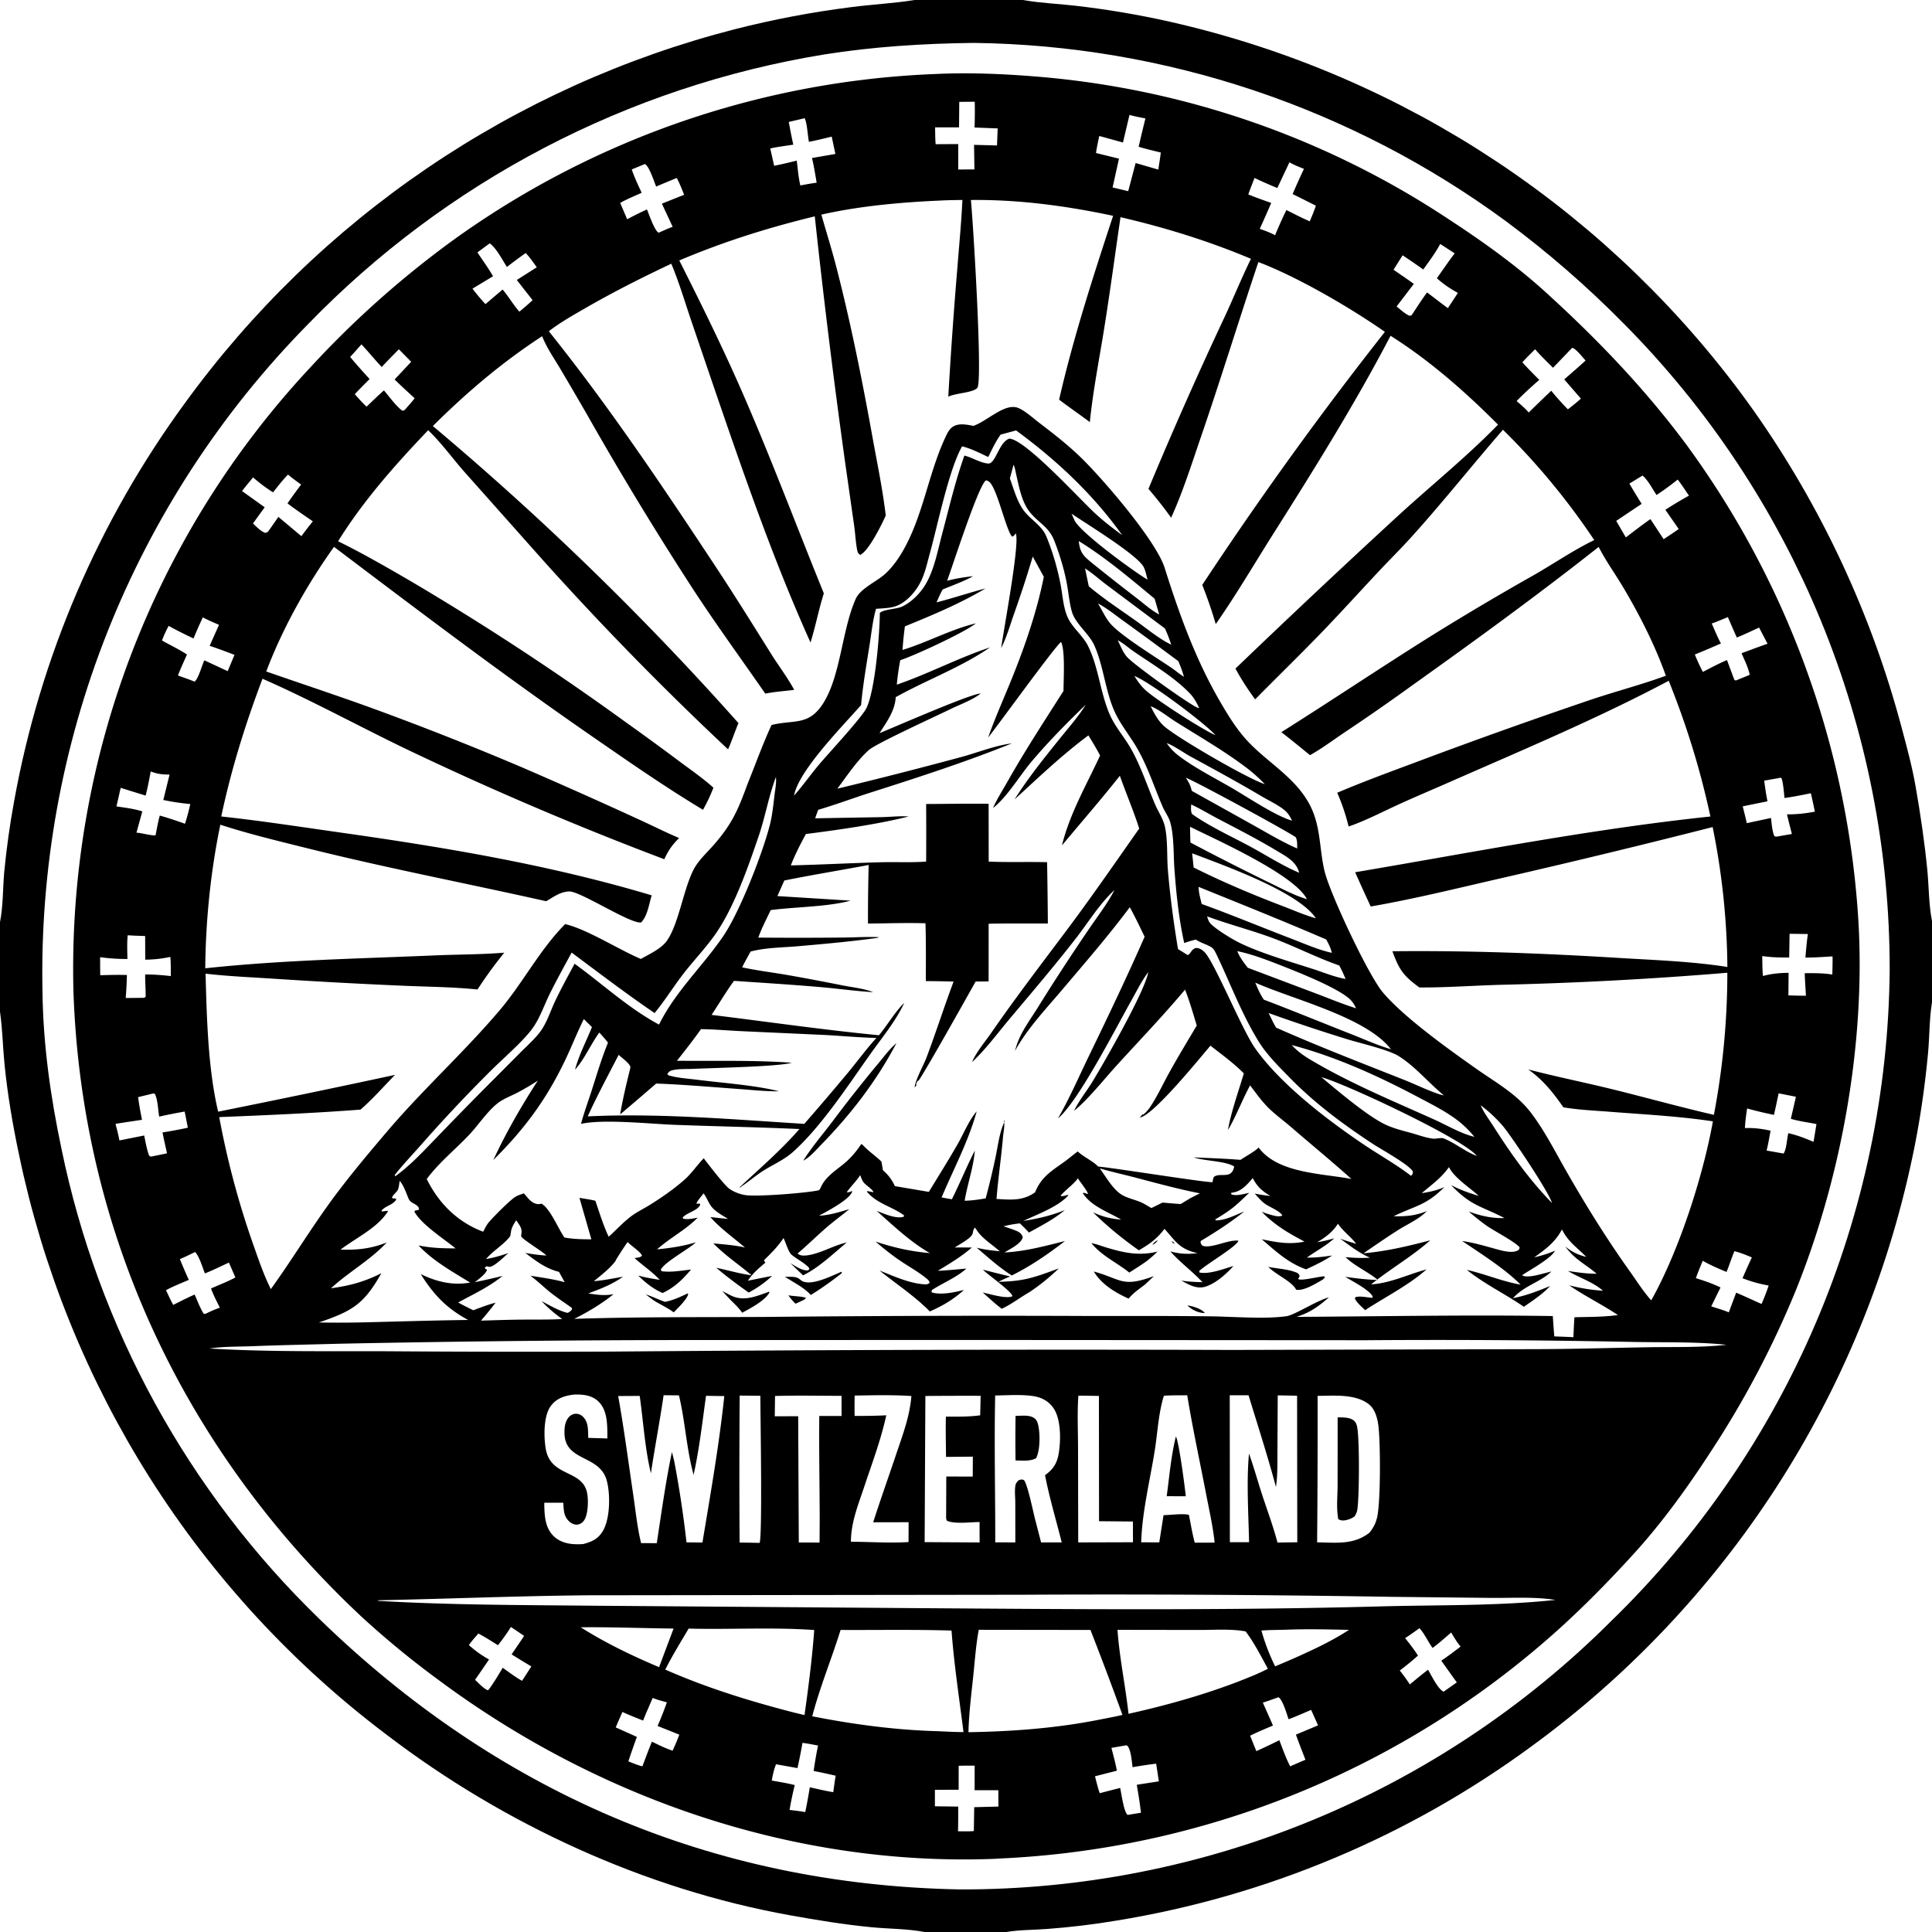 <svg xmlns="http://www.w3.org/2000/svg" viewBox="0 0 256 256"><path d="M121.19 0h14.38l.128.024c2.207.39 4.512.47 6.742.73q6.331.721 12.548 2.119 1.45.327 2.892.687t2.875.754 2.857.819 2.838.884 2.816.948 2.794 1.013 2.77 1.077 2.746 1.139 2.718 1.202 2.69 1.263 2.66 1.325 2.63 1.385 2.597 1.445 2.564 1.504 2.528 1.562 2.492 1.62 2.455 1.676q1.217.852 2.415 1.732t2.376 1.786 2.333 1.84 2.292 1.893 2.247 1.945 2.202 1.996 2.156 2.046 2.109 2.094q1.043 1.06 2.06 2.142 1.018 1.083 2.011 2.189.993 1.105 1.96 2.233.968 1.129 1.91 2.278.94 1.15 1.856 2.322.915 1.171 1.802 2.363.888 1.192 1.748 2.403.838 1.19 1.649 2.398.81 1.207 1.595 2.433t1.54 2.468q.758 1.242 1.487 2.5.729 1.26 1.43 2.534.701 1.275 1.374 2.564t1.317 2.595q.644 1.304 1.26 2.622.615 1.319 1.2 2.65.587 1.332 1.143 2.675.557 1.345 1.083 2.7.527 1.357 1.023 2.724.497 1.368.963 2.746t.901 2.766.84 2.785.78 2.803c.683 2.57 1.388 5.138 1.845 7.759.643 3.657 1.193 7.39 1.558 11.084.22 2.219.185 4.623.625 6.797v10.778l-.02.12c-.347 2.2-.305 4.517-.517 6.742-.433 4.563-1.123 9.289-2.088 13.77q-.308 1.452-.648 2.897t-.715 2.882q-.372 1.437-.777 2.865-.408 1.429-.845 2.847-.44 1.418-.91 2.826-.472 1.408-.975 2.805t-1.038 2.782-1.102 2.757-1.164 2.732q-.598 1.358-1.227 2.704-.629 1.345-1.288 2.675-.66 1.33-1.349 2.645-.69 1.315-1.41 2.613-.719 1.299-1.468 2.58t-1.527 2.547-1.585 2.51q-.807 1.247-1.643 2.474-.835 1.228-1.698 2.436t-1.754 2.396-1.808 2.355-1.861 2.313-1.914 2.27-1.966 2.226q-.995 1.102-2.015 2.18t-2.065 2.133-2.114 2.086-2.16 2.037q-1.093 1.005-2.207 1.986-1.115.98-2.252 1.936-1.136.955-2.295 1.883-1.158.929-2.338 1.831-1.179.902-2.379 1.776-1.514 1.112-3.06 2.178-1.547 1.067-3.125 2.087-1.577 1.02-3.184 1.994-1.606.973-3.24 1.899-1.636.926-3.297 1.803t-3.347 1.705q-1.686.827-3.397 1.605t-3.442 1.505-3.485 1.403-3.524 1.3-3.562 1.195q-1.79.57-3.595 1.09-1.806.518-3.626.983t-3.653.875q-1.833.412-3.678.767-1.844.358-3.698.66-4.582.77-9.216 1.112c-1.763.138-3.668.108-5.402.403h-10.84c-2.25-.437-4.776-.41-7.071-.635-3.6-.353-7.187-.937-10.746-1.578-19.202-3.452-37.836-12.018-53.33-23.826q-1.165-.876-2.31-1.778-1.145-.901-2.27-1.828-1.123-.928-2.227-1.88-1.103-.953-2.184-1.93t-2.14-1.978q-1.06-1.002-2.096-2.027-1.036-1.024-2.048-2.073t-2.002-2.119-1.953-2.163-1.904-2.207-1.853-2.25q-.914-1.134-1.803-2.29-.888-1.155-1.75-2.33t-1.697-2.37-1.643-2.407-1.588-2.444-1.533-2.48-1.476-2.513-1.42-2.545-1.361-2.577-1.303-2.607-1.244-2.636q-.607-1.326-1.184-2.664t-1.123-2.69q-.547-1.35-1.063-2.713t-1-2.738-.94-2.759-.876-2.78-.813-2.798-.75-2.817-.687-2.833q-.327-1.42-.622-2.847c-.815-3.852-1.486-7.805-1.884-11.722C.378 138.855.337 136.5.02 134.2l-.02-.128v-11.884c.42-2.108.37-4.482.56-6.636q.454-4.718 1.31-9.38.322-1.783.693-3.555.372-1.773.794-3.535.423-1.761.894-3.51.472-1.75.994-3.484.521-1.735 1.091-3.454t1.19-3.422 1.286-3.386 1.381-3.349 1.476-3.308q.761-1.644 1.57-3.265.807-1.621 1.66-3.219.854-1.598 1.752-3.17.899-1.574 1.842-3.12.942-1.547 1.929-3.067.986-1.519 2.015-3.01t2.1-2.951q.824-1.136 1.674-2.253.849-1.118 1.722-2.217t1.77-2.179 1.816-2.14 1.862-2.1 1.907-2.06 1.951-2.017 1.994-1.976 2.037-1.931q1.028-.955 2.077-1.887 1.05-.933 2.118-1.842 1.07-.91 2.158-1.796t2.196-1.748 2.232-1.701 2.27-1.652 2.304-1.603 2.338-1.552 2.371-1.502 2.404-1.45 2.434-1.398 2.463-1.345q1.24-.659 2.493-1.291t2.52-1.237 2.545-1.183 2.57-1.127 2.595-1.071 2.617-1.015 2.638-.959 2.658-.9 2.677-.844q1.343-.408 2.695-.786t2.711-.727Q104.96 1.937 112.749.95c2.802-.367 5.655-.5 8.441-.949m7.736 5.685c-6.624.085-13.185.491-19.737 1.534q-1.211.199-2.418.42-1.208.223-2.41.47t-2.4.517-2.39.564-2.377.613-2.365.66-2.35.707q-1.173.365-2.337.753-1.164.389-2.321.8-1.156.412-2.305.847-1.148.435-2.287.893-1.139.457-2.269.937t-2.249.984-2.23 1.027-2.208 1.072q-1.099.548-2.187 1.117t-2.164 1.16-2.14 1.202-2.116 1.245-2.09 1.287-2.065 1.329q-1.026.674-2.037 1.37-1.012.694-2.01 1.41-.998.714-1.981 1.45-.983.734-1.952 1.488-.968.755-1.922 1.528-.953.774-1.89 1.566-.937.793-1.859 1.604t-1.827 1.64-1.793 1.677-1.76 1.712-1.725 1.747q-1.072 1.09-2.116 2.206-1.044 1.117-2.06 2.259t-2.003 2.309-1.945 2.358-1.886 2.406-1.824 2.453q-.898 1.237-1.764 2.497-.865 1.26-1.7 2.54-.834 1.281-1.636 2.583-.802 1.301-1.571 2.622-.77 1.32-1.506 2.66t-1.438 2.698-1.371 2.732-1.303 2.766Q16 79.494 15.4 80.9t-1.163 2.827-1.092 2.856q-.528 1.434-1.02 2.881t-.948 2.906-.875 2.93q-.42 1.47-.802 2.95t-.728 2.968q-.345 1.49-.653 2.987t-.58 3.001-.503 3.015q-.233 1.511-.429 3.027t-.352 3.037-.277 3.044-.201 3.05-.125 3.055-.048 3.056.028 3.057c.093 6.965 1.085 13.923 2.526 20.728q.226 1.103.474 2.2.247 1.099.515 2.192t.556 2.181.597 2.17q.308 1.083.637 2.16.329 1.076.677 2.146t.718 2.134.757 2.12.796 2.105.836 2.09.874 2.074.914 2.057.951 2.04.99 2.022 1.026 2.003 1.065 1.984 1.1 1.963 1.138 1.942 1.174 1.921 1.21 1.899 1.244 1.875q.63.933 1.28 1.852.647.92 1.313 1.828t1.348 1.803 1.38 1.778q.7.882 1.415 1.751.715.87 1.446 1.725.732.855 1.479 1.697t1.51 1.67 1.54 1.64q.779.814 1.572 1.612t1.6 1.583c23.499 22.851 51.922 35.225 84.8 35.864q1.498.006 2.995-.024 1.498-.033 2.995-.1 1.496-.068 2.991-.173 1.494-.105 2.986-.246 1.491-.142 2.979-.32t2.97-.394 2.96-.466q1.476-.251 2.946-.54 1.47-.287 2.933-.611t2.917-.684q1.455-.36 2.9-.755t2.88-.826q1.434-.431 2.858-.897 1.424-.467 2.835-.968t2.811-1.037 2.785-1.106q1.386-.57 2.757-1.174 1.37-.603 2.726-1.241t2.695-1.308q1.34-.672 2.663-1.375 1.322-.704 2.627-1.44t2.591-1.504q1.287-.768 2.554-1.567t2.514-1.63 2.473-1.69q1.226-.862 2.43-1.752t2.388-1.811q1.182-.92 2.34-1.869 1.16-.95 2.296-1.926 1.135-.978 2.246-1.983t2.197-2.036 2.147-2.091q1.079-1.049 2.132-2.124t2.079-2.177q1.026-1.1 2.025-2.226t1.969-2.277 1.912-2.324 1.855-2.37q.912-1.198 1.795-2.417t1.735-2.46q.852-1.24 1.674-2.5.821-1.262 1.611-2.543t1.548-2.581 1.484-2.619q.726-1.318 1.419-2.654t1.353-2.689 1.286-2.721 1.218-2.752 1.15-2.782 1.081-2.81q.523-1.41 1.011-2.834t.941-2.86.87-2.88.799-2.903.726-2.92.655-2.938.581-2.953q.273-1.48.508-2.967.236-1.487.435-2.978.2-1.492.362-2.989t.287-2.995q.124-1.5.214-3.003.088-1.502.137-3.007.053-1.504.066-3.009.002-1.485-.033-2.97-.035-1.484-.105-2.967t-.178-2.964-.25-2.96q-.143-1.477-.322-2.951-.18-1.475-.395-2.944t-.466-2.933q-.251-1.463-.538-2.92t-.61-2.906q-.322-1.45-.68-2.891t-.75-2.873q-.394-1.432-.822-2.854t-.89-2.833-.96-2.81-1.027-2.787-1.096-2.76-1.163-2.732-1.23-2.703-1.295-2.672-1.36-2.64-1.425-2.606q-.727-1.294-1.487-2.57t-1.55-2.533-1.612-2.494-1.672-2.454-1.732-2.413-1.79-2.369-1.848-2.325-1.904-2.279-1.959-2.232q-.993-1.103-2.013-2.183t-2.066-2.133q-3.627-3.682-7.527-7.073t-8.05-6.472q-.95-.7-1.915-1.381-.965-.682-1.942-1.345-.978-.663-1.968-1.306t-1.993-1.268-2.017-1.228q-1.015-.605-2.041-1.19-1.026-.584-2.063-1.15-1.037-.564-2.085-1.108t-2.107-1.069-2.127-1.027-2.146-.986-2.165-.944q-1.087-.462-2.183-.902t-2.2-.859-2.216-.816-2.232-.773-2.246-.73-2.26-.686-2.274-.642-2.285-.597-2.296-.553-2.306-.508-2.316-.464-2.325-.418-2.332-.373-2.34-.328q-1.17-.153-2.344-.282-1.174-.13-2.35-.237t-2.355-.191q-1.177-.084-2.357-.145t-2.36-.1-2.361-.053z"/><path d="M132.406 246.266q-.459.038-.919.051c-26.422.947-52.439-8.1-73.514-23.814q-5.206-3.825-9.97-8.19c-23.453-21.91-37.195-50.836-38.272-82.996q-.036-1.417-.037-2.834t.031-2.834q.033-1.416.1-2.832.068-1.415.17-2.829.101-1.413.237-2.824t.306-2.817.374-2.81.443-2.799.51-2.787q.272-1.39.578-2.774t.645-2.76.712-2.743.778-2.725.845-2.705.91-2.684.974-2.662q.503-1.324 1.039-2.636t1.102-2.61q.567-1.3 1.166-2.584.598-1.284 1.228-2.554t1.29-2.523 1.35-2.492q.69-1.237 1.41-2.458.72-1.22 1.47-2.422t1.529-2.387 1.586-2.349 1.642-2.31q.835-1.144 1.698-2.268.862-1.124 1.752-2.227t1.806-2.184 1.859-2.14 1.91-2.093q2.218-2.41 4.556-4.704t4.792-4.464 5.014-4.213 5.223-3.95q.863-.613 1.736-1.21.874-.597 1.759-1.178.885-.582 1.78-1.146.894-.566 1.8-1.114.904-.55 1.82-1.082.914-.532 1.838-1.048.924-.515 1.858-1.014.934-.5 1.876-.981.942-.482 1.893-.947.95-.465 1.91-.913.959-.447 1.926-.877t1.942-.843 1.956-.808q.983-.394 1.972-.772.989-.377 1.984-.736.996-.359 1.998-.7t2.01-.664 2.021-.627 2.033-.591 2.043-.554 2.052-.517 2.062-.48 2.07-.442 2.078-.405 2.085-.367 2.09-.33 2.097-.29 2.101-.254 2.106-.216 2.11-.177 2.112-.14 2.114-.1c4.42-.212 8.9-.023 13.308.334q1.827.147 3.65.351 1.822.205 3.636.467t3.62.582 3.6.696 3.577.81 3.548.923 3.518 1.035q1.75.545 3.483 1.145 1.732.6 3.445 1.256 1.713.655 3.404 1.364t3.358 1.471 3.31 1.577 3.259 1.681 3.204 1.784q1.587.916 3.145 1.883 1.558.968 3.084 1.983c4.379 2.86 8.774 6.008 12.649 9.524 6.878 6.244 13.203 12.837 18.747 20.313q.637.87 1.257 1.752.621.882 1.226 1.775t1.194 1.796 1.16 1.817q.573.914 1.128 1.839t1.094 1.858 1.06 1.878q.522.944 1.026 1.897.505.953.992 1.915t.956 1.933.922 1.95.885 1.966q.434.988.85 1.983.416.994.814 1.996t.778 2.012.74 2.026q.362 1.015.705 2.038t.667 2.05q.324 1.029.63 2.063.305 1.034.592 2.074t.555 2.084.517 2.094q.248 1.049.478 2.103.23 1.053.44 2.11.211 1.058.403 2.12.191 1.06.363 2.125.173 1.065.326 2.132.152 1.067.286 2.138t.247 2.142.209 2.147.17 2.15.13 2.152c.748 15.916-2.427 33.235-8.388 47.973q-1.141 2.778-2.414 5.498-1.272 2.721-2.673 5.377-1.402 2.657-2.928 5.243t-3.176 5.097c-3.11 4.794-6.486 9.484-10.345 13.71-3.52 3.853-7.315 7.709-11.257 11.133q-.94.82-1.897 1.621-.957.8-1.93 1.581t-1.963 1.54-1.995 1.498-2.026 1.456-2.056 1.413q-1.036.695-2.086 1.369t-2.114 1.325-2.141 1.28-2.168 1.236q-1.09.606-2.193 1.189t-2.218 1.142-2.241 1.096-2.264 1.048-2.285 1-2.306.953-2.326.904q-1.168.439-2.344.854-1.177.415-2.362.804t-2.378.755-2.393.705-2.407.654-2.421.604-2.433.552-2.445.501-2.453.45-2.464.397-2.47.346-2.478.294q-1.24.133-2.483.241t-2.488.19-2.49.136m-4.62-185.895c1.042.248 2.095.966 3.142 1.05 1.013.08 1.415-2.847 2.822-3.299 2.156.154 9.178 7.882 11.318 9.87 1.138 1.056 2.37 2.002 3.624 2.916l.057.068-.057-.068c-3.873-5.43-8.708-9.945-14.056-13.871l-2.049.553c-.664.922-1.138 1.952-1.64 2.968-1.115-.515-2.268-1.123-3.467-1.411-1.743 3.05-3.22 10.368-4.266 14.151-.352 1.277-.646 2.698-1.263 3.879-.7 1.339-1.966 2.777-3.447 3.205-.757.219-1.645.233-2.43.291-.437 1.536-.604 3.209-.853 4.786-.418 2.642-.88 5.305-1.126 7.97-2.317 2.659-8.302 8.678-8.88 11.995l-.06.07.06-.07c1.166-1.329 2.199-2.793 3.341-4.149 1.181-1.401 5.718-6.272 6.282-7.508 1.136-2.487 1.716-9.647 1.744-12.549.518-.493 2.164-.488 2.919-.83 1.27-.578 2.467-1.798 3.168-3.002 1.14-1.957 1.591-4.477 2.172-6.657.921-3.454 1.74-6.993 2.945-10.358m-8.202 25.753c3.273-.998 6.386-2.725 9.722-3.524-1.437 1.167-8.119 4.271-10.02 4.88q-.308 1.611-.459 3.244c4.19-1.44 8.151-3.547 12.35-4.937-3.924 2.692-8.372 4.292-12.492 6.592-.095 1.819-1.2 3.276-2.144 4.768 1.805-.722 12.287-5.318 13.395-5.244-1.063.852-2.796 1.468-4.042 2.08-1.827.897-9.783 4.528-10.764 5.396-1.556 1.379-2.932 3.46-4.179 5.128q8.157-1.967 16.257-4.152c2.285-.602 4.528-1.55 6.877-1.853-6.119 2.468-12.402 4.497-18.683 6.502-2.334.745-4.639 1.609-6.987 2.303-.132.37-.285.746-.394 1.124l8.674-.152c1.207-.02 2.508-.176 3.706-.09-4.055 1.028-9.414 1.79-13.616 2.325-.732 1.346-1.447 2.726-1.997 4.157 3.99-.094 7.974-.31 11.96-.417 1.983-.053 3.992.062 5.969-.089q.026-3.814 0-7.628c2.758-.011 5.523-.064 8.28-.028l.009 7.659c2.578.111 5.16.014 7.739.077q.071 4.06.101 8.121c-2.613.01-5.233-.019-7.846.035l-.005 7.645-1.72.014c-.772 1.383-7.277 12.987-7.593 13.147-.035.018-.075.018-.112.026l-.204.456.087.074-.128.209-.086.012-.048.167c.036-.966 1.195-3.018 1.572-4.015 1.26-3.336 2.336-6.737 3.593-10.07q-1.838-.056-3.678-.064c0-2.552.03-5.11-.048-7.661-2.543-.08-5.078.016-7.62.037q-.009-3.882.092-7.763c-3.72.7-7.467 1.31-11.177 2.057l-.918 2.064 9.703.607c-3.121.835-7.284.816-10.59 1.25-.565 1.198-1.196 2.4-1.645 3.645q5.615.05 11.23-.007c1.607-.01 3.261-.131 4.862-.042l-.181-.035-.06.112c-3.507.49-7.064.81-10.59 1.116-1.907.165-3.933.174-5.8.589q-.237.051-.473.106c-.378.696-.783 1.39-1.124 2.103 1.904.411 3.851.654 5.773.976q3.76.66 7.504 1.413c1.305.26 2.86.412 4.084.898-2.279-.126-4.55-.454-6.823-.654-3.868-.34-7.751-.574-11.625-.842-1.053 1.461-1.974 3.007-2.964 4.51 7.388.905 14.765 1.978 22.173 2.698 1.142-1.353 2.104-3.078 3.353-4.29-1.11 2.401-2.91 4.562-4.437 6.709-2.979 4.186-6.506 9.636-10.3 13.036-1.197 1.072-2.606 1.653-3.947 2.5-1.01.639-1.91 1.44-2.909 2.091l-.03.11-.104-.066-.012.155-.058-.114c2.714-2.548 5.454-4.879 7.909-7.703-5.482-.25-10.963-.353-16.446-.555-3.33-.123-9.54-.801-12.495-.126.409-1.532.966-3.021 1.448-4.53.67-2.096 1.297-4.203 2.131-6.242-.377-.452-.747-.906-1.154-1.332-1.117 1.518-1.984 3.573-3.218 4.91.534-1.966 1.485-3.757 2.243-5.636l-1.076-1.062c-.877 1.764-1.594 3.598-2.44 5.376-2.5 5.252-5.422 9.21-9.554 13.298 1.68-3.614 3.732-7.18 5.9-10.521a33 33 0 0 1-2.704 1.593c-.846.44-1.91.833-2.651 1.428-1.379 1.105-2.48 2.809-3.7 4.112-1.823 1.949-4.098 3.762-5.665 5.91 1.6 3.246 4.097 5.709 7.474 6.98.218-.41.436-.877.736-1.233.631-.752 2.779-2.909 3.508-3.374.34-.217.778-.346 1.16-.476.518.6 1.016 1.361 1.877 1.426.144.01.325-.034.462-.06 1.177.719 2.175 3.258 3.015 4.475 1.16.232 2.4.241 3.58.251l-1.578-5.496c.704.118 1.416.216 2.11.384.546 1.591 1.041 3.24 1.761 4.763.998-.879 1.97-1.966 3.027-2.745.73-.539 1.59-.953 2.363-1.431 1.568-.968 3.254-2.14 4.635-3.355.967-.851 1.678-1.946 2.572-2.863.595.787 2.719 3.549 3.368 4.023.585.426 1.447.761 2.163.861 1.655.232 8.135-.284 9.725-.646.175-.166.197-.254.296-.47.693-1.499 2.28-2.341 3.457-3.424a11.6 11.6 0 0 0 1.833-2.19l.11-.027q.151.146.298.296c.72.737 1.566 1.308 2.296 2.016q.102.569.197 1.14c.721.638 1.173 1.233 1.588 2.114l4.497.762c1.28-2.097 2.59-4.185 3.813-6.317.784-1.369 1.509-3.185 2.528-4.352-1.097 3.99-3.055 7.614-4.65 11.402.452.082.91.184 1.365.239 1.066-2.123 1.95-4.331 3.04-6.44-.183 2.249-.984 4.42-1.348 6.644.949-.025 1.85-.157 2.785-.317q.725-2.699 1.302-5.434c.328-1.53.52-3.346 1.206-4.758l-.055-.169c-.077.207-.028.01.002.278.063.575-.111 1.402-.163 1.995-.237 2.728-.641 5.44-.858 8.166 1.903.099 3.446.293 5.107-.877.81-1.986 2.076-2.764 3.763-3.962.652-.463 1.252-.983 1.892-1.458.821.77 1.961 1.233 2.72 2.003 1.91.153 14.594 2.186 15.142 2.063.056-.22.067-.637.26-.752.796-.476 2.056.263 2.503-.936.049-.132.072-.234.111-.375-1.11-.75-3.937-.722-5.383-1.218 2.07.099 4.154.158 6.22.33.779-.536 1.717-.99 2.402-1.632 2.524 3.438 8.421 3.423 12.292 4.166-2.615-2.355-5.37-4.602-8.034-6.91-1.04-.902-2.21-1.723-3.162-2.716-.816-.85-1.517-1.84-2.228-2.777-1 1.815-1.957 4.319-2.939 5.91.454-2.523 1.383-5.042 2.106-7.5-1.34-1.355-2.924-2.5-4.423-3.67-1.423 1.66-7.647 9.362-9.39 9.526.157-.126.076-.05.255-.27l.147-.185.066.082c.371-.306.662-.625.93-1.027.968-1.445 1.719-3.092 2.563-4.616 1.156-2.085 2.399-4.127 3.614-6.179-.485-1.6-.939-3.198-1.552-4.756-2.916 3.476-6.094 6.784-9.149 10.14-1.606 1.764-3.76 4.484-5.558 5.914.645-1.342 1.683-2.619 2.463-3.9 1.558-2.56 6.935-11.944 7.37-14.469l.069-.066-.07.066c-.865 1.134-1.54 2.517-2.24 3.76-2.022 3.589-7.052 13.43-9.722 15.611 1.525-2.643 2.746-5.476 4.078-8.223 2.548-5.255 5.05-10.492 7.402-15.84-.634-1.317-1.258-2.636-1.965-3.916-2.824 3.78-5.913 7.342-8.962 10.941-2.206 2.605-4.614 5.133-6.273 8.13l.21-.673c.541-1.773 1.781-3.423 2.763-4.99q3.231-5.2 6.676-10.26c1.17-1.752 2.585-3.545 3.551-5.412l.069-.07-.069.07c-1.93 1.751-3.494 4.32-5.1 6.383-2.82 3.626-5.778 7.095-8.732 10.607-1.607 1.91-3.214 4.108-5.037 5.797.553-1.32 1.714-2.674 2.534-3.86 3.164-4.574 6.54-8.994 9.878-13.441 3.36-4.476 6.524-9.069 9.74-13.646-.755-2.354-1.738-4.66-2.567-6.993-2.47 3.132-5.117 6.161-7.67 9.228 1.024-4.192 3.251-8.031 5.055-11.914a44 44 0 0 0-1.552-2.663c-3.446 2.56-6.62 5.586-9.778 8.484 1.774-2.83 3.965-5.542 6.057-8.14 1.145-1.423 2.412-2.85 3.371-4.406-2.484 2.395-4.927 4.868-7.156 7.504-1.6 1.891-3.226 4.688-5.134 6.182.519-1.19 1.276-2.353 1.917-3.489 2.314-4.106 4.9-8.049 7.427-12.026-.002-1.434.242-5.366-.321-6.48-.582.26-8.514 11.241-9.667 12.653.963-2.724 2.17-5.386 3.246-8.07 1.716-4.276 3.225-8.696 4.134-13.222l-1.468-2.687q-1.167 3.912-2.538 7.757c-.504 1.457-.947 2.987-1.643 4.365.25-2.048 2.526-13.985 1.927-15.191-.181.23-.203.345-.493.43-.749-.884-1.742-5.341-2.689-6.851-.211-.338-.373-.518-.763-.608-.989.625-4.434 11.387-5.147 13.308 1.118-.295 2.294-.484 3.444-.605-1.292.703-2.668 1.2-4.028 1.751-.32.544-.559 1.142-.818 1.718 2.174-.564 4.314-1.273 6.487-1.85-3.307 1.978-7.11 3.576-10.681 5.026q-.207 1.56-.318 3.128m47.872 46.334c3.86 1.465 7.682 3.041 11.526 4.548 1.75.686 3.529 1.498 5.33 2.027l.062.06-.063-.06c-3.331-4.292-12.98-6.59-17.982-8.83.312.767.667 1.568 1.127 2.255m28.678 13.933.058.058c.416.977 1.133 1.912 1.708 2.814 2.314 3.634 4.725 7.044 7.74 10.138-.35-1.361-5.338-8.81-6.49-10.18a18.2 18.2 0 0 0-2.958-2.772zm-21.044-3.66c2.156 1.809 6.136 5.187 8.513 6.297 1.091.508 2.273.793 3.43 1.112.91.251 1.946.645 2.88.739.446.044 1-.18 1.412-.017 1.501.593 2.807 1.736 4.361 2.305l.063.063-.063-.062c-1.738-2.227-17.541-9.626-20.596-10.436m13.297 15.368c1.055-.16 2.01-.37 2.99-.798-2.413 2.438-3.875 2.467-6.716 3.856 1.614.039 2.881-.063 4.395-.68-.97 1.04-2.612 1.754-3.817 2.52-1.547.986-3.055 2.036-4.57 3.07 3.024-.262 5.92-.946 8.846-1.721-2.451 2.171-5.302 3.79-7.835 5.84 2.54-.152 4.903-1.327 7.341-1.982-2.464 2.166-5.41 3.609-8.133 5.397-.45-.452-1.103-.968-1.364-1.551l.103-.18c.67-.167 1.525.057 2.217.096l.043-.146c-.358-.878-2.76-2.08-3.637-2.64 1.432.205 2.875.388 4.321.422-1.337-1.115-3.044-1.815-4.28-3.026 1.096.1 2.142.15 3.242.069-1.428-.595-2.705-1.615-3.952-2.516.695.265 1.413.466 2.124.682-.738-.959-1.73-1.65-2.418-2.66-.746 1.138-1.606 1.754-2.743 2.453a18 18 0 0 0 2.247-.525c-1.07.999-2.444 1.701-3.63 2.563l.48-.005c.97-.011 1.909-.143 2.87-.277-1.085.727-2.267 1.283-3.447 1.834-2.375-.834-3.99-2.382-5.875-3.983 2.007.403 3.623.726 5.666.309-2.16-1.14-3.956-2.186-5.667-3.956.355.14.71.268 1.08.369.476.13 1.199.378 1.653.122-.39-.642-1.705-1.103-2.345-1.578-.495-.367-.912-.87-1.322-1.328.689.157 1.383.24 2.083.327-1.12-.682-1.74-1.207-2.338-2.373-.79.892-1.464 1.747-2.711 1.93l-.138.018-.013.188c.624.295 1.73-.053 2.387-.183-1.886 1.792-2.192 2.134-4.524 3.54l.15.111c1.204-.002 2.598-.731 3.714-1.175-1.831 1.46-3.75 2.704-5.76 3.903-.054.347.031.345.216.625 1.182.437 3.416-.843 4.774-.659-.207.77-4.39 3.198-5.19 4.014l.023.192c1.24.292 3.302-.496 4.507-.859-.924 1.053-2.333 2.307-3.687 2.734-1.18.372-2.224-.261-3.227-.801.943.153 1.861.194 2.815.215-1.346-1.444-2.942-2.597-4.26-4.08 1.299.346 2.276.391 3.599.232-2.386-.544-2.831-1.497-4.377-3.223-.965 1.302-1.999 2.047-3.395 2.844-2.21-1.558-4.14-3.131-6.065-5.026 1.305.595 2.287.838 3.724.964-1.716-1.017-3.899-1.735-5.06-3.46l.058-.115.6.189c-.022-.374-1.071-1.635-1.328-2.085-.68.894-1.59 1.472-2.305 2.308.225.133.695-.055.957-.112l.081.06c-1.411 1.551-4.097 2.501-5.963 3.386 1.89-.29 3.723-.71 5.494-1.437-1.436 1.21-3.125 2.076-4.763 2.978-.373-.43-.784-.82-1.19-1.218-.724.086-1.465.202-2.168.394.575.192 1.166.372 1.724.609.441.187.654.37.829.818-.2.885-1.684 1.563-2.424 2.034 2.723-.127 5.385-.855 8.017-1.512-2.278 1.753-4.471 3.27-7.048 4.56-1.648-1.028-3.174-2.42-4.653-3.677 1.005.263 2.023.363 3.053.475-.99-.893-2.33-1.687-3.055-2.812a3 3 0 0 0-.24-.32c-.306.317-.181.576-.36.924-.289.559-1.77 1.341-2.31 1.71.754-.02 1.512-.004 2.268-.003-1.38 1.204-2.95 2.14-4.51 3.087 1.263-.053 2.528-.189 3.787-.294-1.366 1.216-3.065 1.86-4.578 2.848l.022.174-.119-.08-.02.05.166.182c1.282.345 2.951-.037 4.213-.343-1.416 1.26-2.794 2.096-4.535 2.846-1.99-2.036-4.439-3.625-6.653-5.417 1.843.73 3.955 1.708 5.947 1.824.323.019.466.003.697-.22-.133-.33-.225-.395-.506-.62-1.024-.821-2.225-1.493-3.32-2.225-1.181-.79-2.276-1.674-3.353-2.599 2.426.799 4.65 1.31 7.2 1.526-2.523-1.428-4.877-3.659-7.047-5.589.96.36 2.558 1.095 3.575.776l.058-.176c-1.606-1.192-3.546-1.522-4.92-3.128l.053-.104.806.163c-.073-.376-1.059-.96-1.33-1.345-.19-.272-.309-.62-.43-.928-.521.828-1.222 1.47-1.783 2.264.263.031.382-.035.625-.124l.112-.043c-.018.065-.026.133-.054.194-.48 1.047-3.327 2.527-4.352 3.087 1.428-.073 2.66-.473 4.018-.873-1.013.831-2.072 1.605-3.063 2.463-1.287 1.117-2.494 2.318-3.797 3.416.315.276.7.301 1.101.263 1.75-.166 3.489-1.252 5.222-1.678l.2-.053c-1.839 1.52-3.644 3.299-5.795 4.364l-1.672-1.605c.653.372 1.525 1.001 2.298.946l.203-.145c-.009-.228-.145-.308-.314-.46-.62-.554-1.39-.932-2.026-1.457-.439-.362-.8-1.665-1.076-2.226-.75 1.126-1.634 2-2.598 2.946.12.221.054.117.195.314-.921.78-1.644 1.373-2.322 2.394l3.215-.64a14 14 0 0 1-3.112 2.212c-1.475-1.044-2.91-2.104-4.288-3.274 1.55.308 3.114.79 4.677.988-1.69-1.431-3.517-2.636-5.072-4.23 1.397.14 2.82.23 4.188.549-1.531-1.317-3.248-2.513-4.583-4.034.778.084 1.556.177 2.335.245-.8-.518-1.83-1.03-2.35-1.857-.323-.51-.514-1.038-.884-1.531-.212.315-.939 1.074-.927 1.386l.417-.032.068.152c-.325.795-1.759 1.03-2.336 1.707l.086.143c.602.136 1.319-.01 1.917-.142-1.64 1.669-3.672 2.676-5.385 4.21 1.761-.174 3.433-.424 5.137-.933l-.158.141c-.912.81-4.187 2.619-4.489 3.518.188.226.074.169.38.198 1.167.112 2.467-.125 3.633-.252-1.157 1.356-2.15 2.34-3.77 3.112-1.244-.544-2.276-1.358-3.23-2.318.94.271 1.888.421 2.852.575-1.013-1.091-2.247-1.892-3.34-2.893.374-.062.721-.033.99-.31-.2-.534-1.469-1.329-1.91-1.814a41 41 0 0 0-1.612 2.483l.059-.031c-.818 1.088-1.877 1.881-2.92 2.74 1.293-.107 2.574-.368 3.851-.593-1.406 1.02-2.973 1.61-4.59 2.214 1.166.178 2.181.333 3.355.094-1.569 1.278-3.404 2.37-5.216 3.275 8.428-.276 16.845-.209 25.276-.254q21.242-.216 42.484-.129c5.537.005 11.079-.022 16.615.05 2.935.038 7.036.377 9.847.001l.166-.02c1.088-.17 3.928-2.032 5.613-2.501-1.17 1.034-2.364 1.93-3.858 2.438l-.436.152c11.314-.063 22.646-.284 33.959-.108q.085 1.348.197 2.694c.842.036 1.687.057 2.528.11.045-.882.075-1.767.142-2.646 1.904-.052 3.87-.027 5.757-.29-2.092-1.404-4.38-2.512-6.45-3.938 1.502.376 2.925.62 4.47.711-1.314-1.16-3.133-1.703-4.63-2.613 1.266.189 2.518.367 3.8.364l-.124-.104c-1.542-1.276-2.807-1.815-4.04-3.509.915.747 1.641 1.086 2.78 1.383l.097.1.276.145.067.056-.067-.056-.276-.145-.098-.1c-1.285-1.337-2.312-1.89-3.219-3.636-.884 1.684-2.161 2.603-3.666 3.696.958-.225 1.853-.494 2.757-.888q-.065.102-.132.202c-.769 1.113-4.189 2.904-4.227 3.071.65.392 2.365-.132 3.085-.311q.392-.099.783-.203c-1.435 1.415-3.528 1.822-5.092 3.541 1.751-.346 3.284-.934 4.923-1.619-1 1.097-2.269 1.91-3.476 2.757-2.489-1.722-5.163-2.972-7.558-4.89 2.42.538 4.663 1.527 7.119 1.953-1.993-2.041-5.337-4.168-7.749-5.784l.525.087c1.281.214 2.513.584 3.765.925.843.229 2.39.722 3.164.195.148-.101.13-.197.17-.359-.483-.666-3.434-2.216-4.288-2.815-.856-.6-1.66-1.252-2.45-1.935 1.666.596 2.955.898 4.742.872-3.19-1.651-4.394-1.571-7.092-4.374 1.19.621 2.385 1.053 3.673 1.425-1.196-1.092-3.234-2.374-3.946-3.808-1.01 1.44-2.287 2.322-3.607 3.452m-61.28-144.601-.03 3.374-3.173.001c.014.744.012 1.49.072 2.233l2.993-.016v3.37l2.147-.011-.05-3.256 3.043.082.088-2.258-3.06-.119c.029-1.141.05-2.276.02-3.418zm22.555 1.727-.864 3.657-3.137-.864c-.17.75-.322 1.495-.44 2.255l3.05.75-.848 3.816 2.07.49.984-3.729 3 .872c.118-.751.243-1.502.333-2.258-.975-.251-1.976-.468-2.934-.77q.432-1.878.896-3.748c-.699-.148-1.425-.269-2.11-.471m-43.048.436-2.099.499c.193 1.003.371 2.011.602 3.006-1.012.162-2.056.28-3.055.505l.516 2.298q1.505-.307 2.994-.688c.144 1.085.222 2.23.477 3.29.72-.13 1.439-.27 2.164-.364-.19-1.092-.362-2.191-.62-3.27l3.1-.538-.486-2.295c-1.004.24-2.007.497-3.021.69-.147-.753-.254-2.594-.572-3.133m64.242 5.842-1.603 3.408q-1.532-.619-3.022-1.333c-.279.726-.57 1.45-.826 2.186a62 62 0 0 0 3.04 1.122q-.737 1.726-1.522 3.431c.692.254 1.383.491 2.028.853.474-1.128.954-2.243 1.502-3.338 1.024.503 2.045 1.052 3.098 1.491.292-.684.571-1.364.81-2.069q-1.536-.782-3.084-1.54.722-1.686 1.502-3.344c-.665-.257-1.306-.505-1.923-.867m-85.414.231-1.731.715c.358 1.067.84 2.075 1.314 3.094-.946.432-1.946.827-2.845 1.346l.922 2.161c.865-.457 1.73-.897 2.623-1.297.267.62 1.005 2.821 1.537 3.073l.042-.006c.605-.264 1.207-.54 1.826-.769l-1.43-3.067 2.95-1.176c-.302-.754-.592-1.509-.975-2.226q-1.371.555-2.731 1.137c-.266-.64-.928-2.735-1.502-2.985m39.232 4.836c-5.217.225-10.74.713-15.84 1.869.645 2.274 1.361 4.534 1.953 6.822 1.933 7.471 3.457 15.092 4.826 22.686.619 3.433 1.349 6.899 1.754 10.362-.513 1.157-2.273 4.733-3.391 5.215-.259-.174-.33-.32-.392-.63-.207-1.026-.247-2.135-.394-3.176l-1.177-8.243q-2.283-16.373-4.05-32.808c-6.205 1.51-12.067 3.348-17.953 5.843 3.026 6.005 5.982 12.006 8.655 18.179 3.705 8.555 6.984 17.295 10.497 25.931-.68 2.146-1.095 4.37-1.765 6.516-5.074-11.268-9.086-22.992-13.09-34.675l-2.839-8.336c-.8-2.398-1.541-4.85-2.518-7.182-3.92 1.853-7.72 3.764-11.473 5.934-1.597.924-3.3 1.879-4.755 3.015 7.925 9.889 15.018 20.455 21.996 31.021 2.552 3.867 4.989 7.77 7.442 11.699.996 1.595 2.193 3.15 3.077 4.8-1.268.16-2.58.24-3.83.495-3.136-4.517-6.369-8.954-9.388-13.556q-7.496-11.53-14.275-23.495-1.752-3.041-3.544-6.058c-.815-1.37-1.783-2.767-2.364-4.25-5.303 3.456-10 7.45-14.481 11.903q5.41 4.544 10.653 9.282 5.243 4.737 10.31 9.662t9.951 10.03q4.885 5.106 9.581 10.386c-.484 1.148-.87 2.346-1.377 3.481Q83.688 87.304 71.978 74.264L61.531 62.522c-1.594-1.811-3.054-3.852-4.797-5.516-4.379 4.593-8.572 9.309-11.936 14.714 3.294 1.616 6.466 3.456 9.639 5.295q14.631 8.645 28.392 18.617 3.71 2.642 7.356 5.373c1.468 1.09 2.986 2.145 4.347 3.368q-.584 1.515-1.384 2.928c-5.041-3.029-9.933-6.437-14.771-9.782-11.672-8.068-22.807-16.514-34.121-25.058-3.544 4.954-6.833 10.81-8.975 16.515 4.677 1.628 9.388 3.177 14.042 4.868q9.97 3.64 19.739 7.788 7.773 3.356 15.466 6.892c1.82.828 3.617 1.738 5.457 2.519-.9.89-1.436 1.66-1.964 2.81q-17.278-6.528-33.948-14.48c-6.444-3.093-12.748-6.562-19.29-9.437-2.274 6.012-4.13 11.956-5.468 18.25 5.324.576 10.598 1.393 15.897 2.144 13.854 1.963 27.72 4.288 41.141 8.307-.345 1.115-.558 2.754-1.4 3.588-1.386.254-8.102-4.178-9.552-4.106-1.204.06-2.036.729-3.031 1.297-10.553-2.368-21.14-4.393-31.642-7.016-3.857-.963-7.75-1.89-11.532-3.124-1.283 6.184-1.946 12.714-1.998 19.027 10.096-1.086 20.34-1.276 30.482-1.71 3.034-.13 6.121-.11 9.142-.362a58 58 0 0 0-3.553 4.884c-3.265-.345-6.596-.355-9.878-.502q-8.658-.372-17.305-.939c-2.951-.194-5.909-.314-8.848-.659.157 5.819.323 12.634 1.67 18.288q11.735-2.358 23.436-4.877c-1.496 1.527-2.96 3.204-4.572 4.603-6.218.473-12.49.746-18.723.992q.802 4.337 1.942 8.597t2.611 8.418c.677 1.927 1.368 3.949 2.286 5.775 2.558-3.54 4.843-7.279 7.379-10.839 2.49-3.496 5.278-6.814 8.058-10.081 4.728-5.558 10.182-10.48 14.896-16.04 3.07-3.62 5.307-8.026 8.663-11.403 2.912.684 7.047 3.352 10.03 4.618 1.079-.614 2.658-1.332 3.4-2.342 1.616-2.204 2.225-6.867 3.594-9.504.651-1.254 1.813-2.275 2.73-3.337 2.44-2.821 3.171-4.626 4.435-8.054 1.04-2.577 1.995-5.239 3.157-7.76l.15-.038c2.912-.681 4.815.158 6.726-2.883 2.3-3.658 2.462-9.748 4.293-13.811.614-1.364 2.78-2.283 3.872-3.278.886-.808 1.623-1.8 2.233-2.83 2.81-4.746 3.45-10.307 5.74-15.231.373-.803.701-1.499 1.636-1.708.674-.15 1.447.017 2.115.14 1.992-.726 4.266-3.193 6.066-2.314.934.456 1.757 1.228 2.58 1.858 1.902 1.453 3.743 2.879 5.472 4.54 2.91 2.797 10.071 11.113 11.21 14.727 1.977 6.27 4.138 12.259 7.478 17.954 1.05 1.788 2.167 3.59 3.6 5.098 2.73 2.873 6.335 4.799 8.198 8.447 1.443 2.824 1.2 5.759 1.92 8.724.718 2.957 5.792 13.776 7.739 16.064 2.842 3.34 8.778 7.568 12.451 10.155 2.476 1.743 5.225 3.256 7.096 5.694 1.814 2.36 3.195 5.1 4.668 7.682 2.658 4.655 5.438 9.13 8.555 13.495.885 1.239 1.747 2.626 2.77 3.747 3.661-6.521 6.847-16.366 8.17-23.718-4.528-.685-9.162-.915-13.728-1.274-2.019-.158-4.09-.24-6.087-.586-1.337-1.93-2.718-3.665-4.664-5.02 3.666.96 7.39 1.704 11.072 2.608 4.516 1.11 9.01 2.37 13.539 3.411q.442-2.326.776-4.67.333-2.345.556-4.702.224-2.358.336-4.724t.113-4.733q-15.024 1.25-30.096 1.6c-3.56.101-7.151.373-10.71.35-2.122-1.548-2.674-2.336-3.573-4.796 9.975-.115 20.04.272 29.997.882 4.778.292 9.66.453 14.388 1.2a97 97 0 0 0-1.953-18.54q-14.525 3.702-29.138 7.035c-5.356 1.237-10.752 2.551-16.168 3.492q-1.051-2.26-2.065-4.538c15.645-2.65 31.282-5.725 47.074-7.388-1.34-6.23-3.15-12.073-5.523-17.984-9.307 4.95-19.41 9.188-29.075 13.44-2.316 1.018-4.65 1.997-6.948 3.054-2.095.963-4.213 2.07-6.393 2.816a27 27 0 0 0-1.51-4.473c3.665-1.56 7.446-2.927 11.176-4.327q11.094-4.15 22.312-7.959c3.323-1.125 6.775-2.013 10.06-3.219-1.446-4.042-3.429-7.956-5.614-11.648-1.07-1.808-2.338-3.55-3.289-5.419-8.096 6.39-16.407 12.428-24.803 18.413q-4.451 3.22-9.023 6.266c-1.448.978-2.896 2.064-4.423 2.912-1.262-1.018-2.511-2.063-3.802-3.044 6.625-4.168 13.124-8.535 19.756-12.691q6.712-4.176 13.595-8.061c2.683-1.529 5.343-3.364 8.112-4.703q-1.32-1.976-2.74-3.882-1.419-1.906-2.934-3.737t-3.121-3.582-3.301-3.418c-4.078 4.695-7.938 9.576-12.11 14.19-1.433 1.586-2.955 3.09-4.416 4.649-2.534 2.704-5.02 5.454-7.596 8.118-2.864 2.963-5.823 5.836-8.716 8.77-.957-1.314-1.837-2.647-2.606-4.082q10.866-10.43 21.955-20.623c4.265-3.875 8.817-7.567 12.835-11.697-4.302-4.329-9.067-8.515-14.24-11.776-4.697 9-10.114 17.672-15.54 26.246-2.524 3.987-4.916 8.093-7.622 11.957q-.772-2.638-1.788-5.192 11.395-17.274 24.2-33.53c-4.577-3.2-11.577-7.285-16.764-9.248-2.59 7.715-4.973 15.492-7.618 23.192-1.224 3.56-2.382 7.261-3.945 10.686-.94-1.338-1.945-2.581-3-3.83q4.837-11.602 10.184-22.976c1.151-2.493 2.186-5.04 3.398-7.505-5.636-2.365-11.331-4.134-17.288-5.514-.716 4.896-1.37 9.798-2.152 14.685-.661 4.132-1.49 8.302-1.912 12.465-1.345-1.003-2.737-1.956-4.07-2.973 1.881-8.221 4.52-16.352 7.154-24.358-6.153-1.314-12.54-2.173-18.843-2.097.312 3.192 1.583 24.059.851 24.896-.565.647-2.79.672-3.846 1.159q.492-8.6 1.213-17.183c.227-2.956.521-5.915.656-8.877-.949.02-1.902.021-2.85.074M64.89 32.244l-1.63 1.2c.691 1.04 1.446 2.078 2.07 3.16l-2.725 1.646a27 27 0 0 0 1.72 2.047l2.272-1.932c.805.93 1.417 2.036 2.23 2.936.58-.504 1.195-.995 1.741-1.534L68.477 37.1l2.65-1.685c-.468-.644-.915-1.312-1.468-1.887a61 61 0 0 0-2.49 1.851c-.602-.946-1.397-2.496-2.278-3.135m125.947.084c-.642 1.192-1.464 2.279-2.247 3.38q-1.355-.962-2.739-1.88l-1.2 1.915c.896.623 1.81 1.229 2.687 1.877l-2.28 2.984c.538.445 1.062.944 1.7 1.236.29-.052.173.015.361-.182.648-.968 1.273-1.971 1.971-2.904.931.677 1.826 1.407 2.761 2.075l1.328-2.02c-1.026-.558-1.923-1.16-2.788-1.945.787-1.092 1.543-2.228 2.364-3.292zm-142.942 13.3c-.498.557-.986 1.127-1.498 1.67.829 1.002 1.7 1.963 2.575 2.925-.653.667-1.329 1.322-1.96 2.009.5.578 1.005 1.129 1.558 1.656.76-.72 1.507-1.47 2.3-2.155.755.865 1.525 1.997 2.434 2.688.274-.047.168.007.336-.117.439-.504.9-1 1.305-1.532-.893-.822-1.796-1.635-2.658-2.491l2.198-2.343-1.636-1.654q-1.153 1.156-2.272 2.346c-.92-.979-1.768-2.02-2.682-3.001m160.434.452-2.55 2.65c-.8-.805-1.633-1.594-2.373-2.454-.564.57-1.162 1.131-1.686 1.738a61 61 0 0 0 2.243 2.317c-1.03.906-2.05 1.819-3.004 2.805.553.49 1.12.962 1.605 1.52q1.48-1.453 2.983-2.883a34 34 0 0 0 2.208 2.467c.58-.464 1.175-.916 1.719-1.424l-2.207-2.544c.946-.83 1.908-1.647 2.832-2.502-.435-.457-1.207-1.512-1.77-1.69m-74.026 15.502-.491 1.809c.489 1.337.913 2.911 1.72 4.091.912 1.331 2.479 2.072 3.108 3.586.828 1.993 1.452 4.154 1.87 6.267.282 1.42.36 3.07.932 4.4.615 1.43 2.047 2.468 2.745 3.889 1.412 2.877 1.607 6.279 2.924 9.192.688 1.52 1.822 2.802 2.658 4.238 1.36 2.338 2.235 5.084 3.304 7.57.382.89.982 1.77 1.229 2.7.461 1.74.294 4.178.452 6.024.299 3.505.763 6.939 1.337 10.408l1.295.8c.232-.137.259-.2.41-.414.197-.276.307-.392.615-.523.472-.032.794.178 1.134.48 1.275 1.129 4.984 10.277 6.764 12.802 3.386 4.807 9.738 9.638 14.587 12.882 1.936 1.295 4.013 2.464 5.868 3.866l.195.148c.255-.215.202-.214.26-.522-.27-.81-4.221-2.995-5.197-3.632-3.931-2.568-7.773-5.418-11.065-8.779-1.462-1.492-3.091-3.093-4.19-4.875-2.233-3.62-3.724-7.635-5.545-11.454-.149-.312-.376-.797-.668-.99-.636-.422-1.423-.581-2.092-1.046-.53.13-1.036.259-1.545.463-.718-3.178-1.055-6.529-1.298-9.775-.143-1.9-.037-4.505-.585-6.311-.211-.693-.692-1.309-.978-1.976-1.11-2.583-1.96-5.268-3.366-7.72-.966-1.684-2.269-3.22-3.05-5-1.204-2.744-1.414-5.901-2.63-8.643-.713-1.608-2.534-2.87-2.995-4.528-.329-1.18-.427-2.484-.657-3.695-.359-1.89-.965-3.894-1.671-5.683-.708-1.793-1.96-2.277-3.11-3.624-1.183-1.387-1.497-3.293-1.904-5.018-.106-.447-.172-1-.37-1.407m-96.144 1.3c-.715.744-1.342 1.544-1.976 2.356a20.6 20.6 0 0 1-2.65-1.981q-.742.896-1.47 1.804l3.01 2.155-1.555 2.143c.494.456.98 1.009 1.616 1.249.352-.064.348-.139.572-.425l1.179-1.691 3.052 2.555c.484-.673.994-1.321 1.514-1.968-1.127-.78-2.264-1.55-3.357-2.377.58-.852 1.19-1.677 1.807-2.502a25 25 0 0 1-1.742-1.318m179.484.131-1.742 1.065q.79 1.356 1.629 2.683l-3.373 2.258 1.272 2.191c1.079-.815 2.146-1.659 3.26-2.426l1.752 2.66c.67-.442 1.344-.88 1.994-1.352l-1.766-2.543a51 51 0 0 1 3.127-1.872c-.488-.713-.958-1.456-1.494-2.133a36 36 0 0 1-2.802 2.045c-.513-.754-1.161-2.017-1.858-2.576m-75.658 5.054.38.85c.689 1.584 7.961 6.886 9.692 7.89-.159-.569-.295-1.392-.638-1.873-1.227-1.716-7.32-5.444-9.434-6.867m.958 3.629c.153 1.497.582 1.945 1.732 2.884q2.94 2.369 5.936 4.669c.933.717 1.95 1.636 2.991 2.171l-.607-2.088c-3.216-2.658-6.486-5.448-10.052-7.636m.832 3.625.493 2.36c1.941 1.647 4.154 3.089 6.23 4.566 1.469 1.046 3.071 2.402 4.693 3.17a19 19 0 0 0-.83-2.139l-7.672-5.739c-.974-.723-1.892-1.57-2.914-2.218m1.71 4.644c.545.86 1.025 1.978 1.698 2.725 1.461 1.624 5.971 4.4 7.969 5.747.575.389 1.137.888 1.728 1.235a16 16 0 0 0-.748-2.064q-3.651-2.723-7.344-5.39c-1.057-.755-2.153-1.66-3.304-2.253m83.469 1.803c-.707.287-1.418.605-2.14.849.393.878.755 1.802 1.221 2.642q-1.72.76-3.46 1.469c.319.79.672 1.545 1.061 2.303 1.055-.535 2.107-1.117 3.202-1.567l.972 2.618.194.089 1.847-.753c-.203-1.002-.685-1.926-1.086-2.86q1.716-.647 3.444-1.263l-1.12-2.14c-.978.445-1.953.92-2.95 1.319q-.604-1.348-1.185-2.706m-202.073.035q-.658 1.379-1.236 2.793a56 56 0 0 1-3.305-1.665c-.323.64-.63 1.264-.873 1.94 1.096.612 2.26 1.168 3.308 1.853-.402.922-.838 1.843-1.198 2.782.74.264 1.483.517 2.209.819.525-.425.965-2.16 1.293-2.83l3.092 1.436.902-2.157q-1.631-.64-3.292-1.2l1.24-2.781c-.719-.315-1.45-.616-2.14-.99m121.227 3.033c.348.708.701 1.63 1.23 2.215.966 1.07 8.068 6.166 9.289 6.695.12.052.165.056.279.079-.354-.729-.673-1.346-1.24-1.939-2.1-2.193-5.037-3.903-7.533-5.633-.65-.45-1.332-1.065-2.025-1.417m2.203 4.736c.462.731.884 1.352 1.539 1.932 1.448 1.281 7.469 5.176 9.207 5.912-1.504-1.679-8.752-7.089-10.745-7.844m2.16 4.01c.464.947.972 1.91 1.766 2.628 1.661 1.5 10.91 6.867 13.258 7.661l.095.028a20.7 20.7 0 0 0-2.751-2.413c-2.885-2.144-6.065-3.973-9.107-5.89-.98-.619-2.188-1.615-3.26-2.015m2.129 4.889c.495.736 1.036 1.27 1.744 1.793 2.144 1.587 4.636 2.839 6.944 4.183 2.116 1.233 5.654 3.625 7.905 4.301-.233-.546-.555-1.05-1.023-1.428-.855-.689-2.011-1.22-2.967-1.786-3.087-1.83-6.218-3.532-9.37-5.246-.999-.544-2.03-1.31-3.058-1.754-.057-.025-.117-.042-.175-.064m-134.632 3.748c-.195 1.078-.391 2.142-.673 3.201l-3.304-1.023-.56 2.457c1.148.174 2.318.307 3.427.663l-.777 2.816c.83.064 1.72.368 2.523.368.181-.872.325-1.778.57-2.633 1.131.32 2.232.69 3.338 1.085.285-.864.503-1.725.702-2.612q-1.803-.162-3.574-.538l.828-3.37c-.919.011-1.634-.07-2.5-.413m82.844.748c-.954 2.52-1.4 5.218-2.269 7.775-1.39 4.085-3.224 9.356-5.646 12.89-1.327 1.935-3.01 3.652-4.437 5.52-1.272 1.665-2.394 3.468-3.721 5.085-3.741-2.544-7.367-5.314-10.997-8.014-.975 1.811-1.981 3.616-2.893 5.46-.751 1.52-1.337 3.292-2.34 4.65-1.291 1.747-3.99 4.044-5.606 5.674q-4.786 4.767-9.242 9.843c-1.123 1.27-2.319 2.521-3.363 3.855l.077.155c1.985-1.422 3.681-3.27 5.376-5.018q2.88-2.993 5.799-5.949l5.45-5.475c.856-.867 1.882-1.758 2.601-2.736.878-1.193 1.373-2.822 2.015-4.16.784-1.632 1.664-3.225 2.518-4.822 3.687 2.666 7.172 5.92 11.191 8.063 2.146-4.353 5.752-7.704 8.463-11.651 2.203-3.208 5.245-10.973 6.23-14.845.326-1.285.45-2.636.611-3.95.092-.748.266-1.6.183-2.35m133.178.081-2.226.393c.122.918.246 1.828.437 2.734l-3.28.67c.179.741.378 1.482.535 2.228l3.208-.688c.097.799.144 1.622.426 2.38.29.13.142.111.441.072l1.902-.33c-.218-.865-.456-1.731-.646-2.603 1.261.015 2.457-.121 3.695-.355-.178-.812-.342-1.63-.536-2.439-1.16.237-2.316.469-3.49.632-.06-.463-.194-2.47-.466-2.694m-78.866.016c.399.57.635 1.052.79 1.73l8.194 4.569c1.893 1.061 3.786 2.192 5.774 3.067-.005-.513.038-1.016-.186-1.489-1.139-.817-13.656-7.62-14.572-7.877m.713 3.53c-.017.428-.086.863.107 1.26 2.225 1.613 5.313 3.019 7.752 4.34 2.043 1.106 4.317 2.564 6.447 3.448-.376-1.51-1.77-2.186-3.026-2.942-2.49-1.5-5.076-2.82-7.65-4.168-1.209-.633-2.4-1.359-3.63-1.939m-.149 2.962c.013.695.008 1.396.055 2.09q5.155 2.728 10.398 5.284c1.587.762 3.341 1.724 5.03 2.215-1.66-3.252-11.922-7.828-15.483-9.59m.276 3.511.2 1.885c3.878 1.936 7.834 3.603 11.882 5.146 1.412.539 2.86 1.183 4.314 1.584-2.355-3.555-12.365-7.067-16.396-8.615m.854 4.451c.008.768.235 1.522.41 2.267 3.94 1.422 7.817 3.044 11.732 4.539 1.8.687 3.632 1.512 5.513 1.938-.147-.662-.421-1.183-.743-1.771-5.6-2.42-11.26-4.678-16.912-6.973m1.129 3.91c.085.267.172.593.342.82.55.733 2.873 2.136 3.759 2.585 2.819 1.429 6.902 2.587 9.956 3.578 1.382.448 2.87 1.064 4.295 1.311-.264-.606-.518-1.211-.845-1.787-2.929-1.019-5.746-2.473-8.657-3.57s-5.942-1.858-8.85-2.938m77.18 2.308-.052 3.145c-1.054-.003-2.09-.004-3.138-.14l-.433-.055c.016.88.009 1.768.093 2.643 1.136-.311 2.226-.405 3.4-.418l-.028 2.989c.773.016 1.553.054 2.325.04-.055-.992-.13-1.987-.162-2.98 1.223-.01 2.449-.025 3.659.18.013-.8.048-1.607.029-2.408-1.196.069-2.399.165-3.597.152.095-1.04.173-2.083.328-3.115zm-220.203.19c-.116 1.036-.054 2.106-.043 3.148a26 26 0 0 1-3.615-.237c.005.795-.004 1.593.019 2.389 1.179-.035 2.352-.064 3.532-.03a51 51 0 0 1-.162 3.049l2.453-.025.189-.144c.015-.985-.074-1.966-.063-2.95 1.154-.01 2.255.087 3.4.21-.01-.843.009-1.698-.06-2.537-1.135.235-2.17.355-3.331.363l-.01-3.13c-.768-.031-1.543-.044-2.31-.105m147.023 2.107c.32.801.864 1.527 1.393 2.204l9.112 3.436c1.727.65 3.473 1.383 5.232 1.93-.236-.54-.522-.956-.977-1.34-1.741-1.465-6.517-3.372-8.794-4.267-1.897-.746-3.97-1.555-5.966-1.963m4.149 8.201c.322.64.623 1.317.99 1.931 5.674 2.521 11.48 4.744 17.249 7.036 1.075.427 4.011 1.817 4.982 1.939-1.994-1.631-3.849-3.89-6.03-5.228-1.355-.832-5.113-1.694-6.832-2.226q-5.219-1.609-10.359-3.452m-75.212 2.133c-1.007 1.438-2.102 2.81-3.182 4.192 5.035.05 10.171-.101 15.192.259-1.584.521-10.8.696-12.97.811-.894.047-2.108-.037-2.941.219-.289.088-.367.222-.556.444.145.248.268.226.542.296 1.054.27 2.252.339 3.334.477 3.314.425 7.791.732 10.908 1.536-1.746.025-3.514-.172-5.255-.297-3.663-.263-7.34-.595-11.01-.726q-2.372 2.06-4.773 4.083c.346-2.018.816-3.995 1.308-5.982.04-.27.106-.304-.058-.542-.359-.516-.98-.935-1.446-1.363-1.385 2.686-2.852 5.403-4.098 8.152 9.562-.45 19.157.401 28.695.994q2.968-3.4 5.855-6.866c1.233-1.499 2.394-3.092 3.702-4.522-2.274-.05-4.543-.27-6.814-.391l-11.24-.514c-1.725-.085-3.468-.24-5.193-.26m78.278 2.11c.72.786 1.478 1.34 2.39 1.887 5.21 3.121 10.944 5.484 16.478 7.974 1.69.76 3.535 1.869 5.332 2.3q-.548-.685-1.183-1.29-.636-.604-1.347-1.117c-1.465-1.068-3.15-1.915-4.75-2.765-5.357-2.846-11.038-5.445-16.92-6.989m-150.868 6.416-1.988.482c.12 1.012.315 2.005.51 3.004-1.168.18-2.342.342-3.507.543.18.725.39 1.456.512 2.193l3.282-.656c.19.884.34 1.814.654 2.66.222.137.124.112.27.137l2.104-.433c-.2-.92-.42-1.841-.594-2.767a59 59 0 0 0 3.356-.627l-.423-2.139q-1.696.293-3.377.667c-.15-.83-.187-2.345-.594-3.037zm215.388-.022c-.207.953-.4 1.91-.624 2.858a51 51 0 0 1-3.555-.85c-.135.869-.25 1.72-.292 2.6 1.164-.05 2.266.089 3.4.347-.167.873-.304 1.769-.53 2.628l2.255.4c.407-.629.431-1.939.628-2.701 1.167.264 2.242.679 3.339 1.152l.387-2.358c-1.124-.233-2.298-.362-3.393-.699l.672-2.92zm-89.953 9.948c.788 1.079 1.746 2.783 2.893 3.48.787.48 1.744.649 2.583 1.018.474.209.909.51 1.364.756l1.474-.725c.8.065 1.603.144 2.405.193l1.278-.774q.632-.325 1.269-.642c-2.863-.565-5.704-1.342-8.526-2.082-1.574-.413-3.18-.764-4.74-1.224m-92.777 1.655c-.057.38-.087.953-.29 1.282-.145.236-.838.807-.688 1.013l.5.059c.012.225.045.134-.116.319-.486.56-1.323.674-1.809 1.27l.076.115.196-.029c.208-.029.413-.049.623-.064-1.37 2.253-4.28 3.575-6.32 5.144 2.264.06 4-.12 6.114-.944-2.182 2.348-5.04 3.902-7.382 6.066 2.508-.349 4.424-.856 6.678-2-2.323 4.118-3.818 5.005-8.284 6.53q3.235.057 6.47-.028c4.435-.109 8.879-.253 13.314-.305-2.847-1.526-4.575-3.346-6.284-6.076 2.088 1.01 4.233 1.539 6.544 1.119-2.353-1.45-4.94-2.879-6.833-4.921 1.653.349 3.224.392 4.904.392-1.581-1.291-4.487-3.14-5.453-4.86l.065-.14.511-.108c.043-.212.042-.25-.1-.418-.41-.488-.987-.43-1.271-1.11-.28-.67-.66-1.804-1.165-2.306m15.44 5.22c-.35.566-.62.967-.704 1.637-.011.093-.032.184-.049.275l-.035.198c-.886 1.153-2.26 1.906-3.21 3.036a19 19 0 0 0 2.967-.805c-.477.415-1.958 1.904-2.535 1.827-.135-.018-.211-.041-.339-.074l-.267.194c.15.214.05.12.317.258-.151.575-1.141 1.266-1.605 1.658q1.837-.386 3.662-.827c-1.826 1.479-3.844 2.404-5.884 3.518.663.36 1.327.707 2.01 1.029.969-.366 1.942-.75 2.947-1.003q-.932 1.215-1.93 2.377c2.045-.057 4.094-.139 6.139-.136 1.538-.01 3.086.017 4.62-.077-.988-.714-1.9-1.47-2.727-2.37 1.072.56 2.245 1.273 3.428 1.556.269-.098.4-.24.597-.442l-.022-.213c-.922-.67-1.891-1.299-2.783-2.007-.916-.729-1.763-1.558-2.698-2.26 1.52.244 3.051.451 4.537.857q-.383-.682-.757-1.37c-1.764-.44-3.032-1.423-4.453-2.502.929.157 1.835.286 2.776.339l-.138-.136c-.47-.457-3.18-2.118-3.191-2.41-.007-.17.018-.297.041-.464.085-.602-.329-1.124-.662-1.599q-.025-.032-.052-.063m161.433 4.095c-.397.9-.665 1.85-1.051 2.752-1.079-.452-2.137-.895-3.151-1.483-.309.764-.642 1.528-.908 2.308 1.106.341 2.224.72 3.264 1.233l-1.228 2.502c.764.257 1.586.476 2.324.794l.978-2.61c1.135.475 2.237 1.01 3.364 1.498.348-.807.668-1.605.939-2.441a18 18 0 0 1-3.462-.971q.595-1.387 1.236-2.753c-.764-.33-1.498-.621-2.305-.83m-203.969.112c-.67.318-1.336.655-2.022.938q.562 1.39 1.184 2.754c-1.01.436-2.056.841-3.024 1.367.312.648.607 1.319.957 1.947.942-.462 1.88-.957 2.842-1.37.368.839.703 1.737 1.179 2.519.252.058.152.084.311.004.61-.291 1.203-.564 1.844-.781-.401-.834-.861-1.678-1.163-2.552 1.07-.471 2.192-.902 3.224-1.451-.287-.658-.561-1.324-.862-1.975-1.051.49-2.097 1.002-3.172 1.437-.333-.8-.718-2.216-1.298-2.837m67.3 11.662q-23.955 0-47.904.483c-3.947.108-7.888.181-11.834.334-1.864.072-3.815.026-5.656.306 7.634.459 15.343.338 22.992.36q15.065.108 30.13.049 41.15-.344 82.303-.22l40.566-.104c4.874-.016 9.739-.17 14.61-.251 3.456-.058 6.957.058 10.394-.324-3.991-.438-8.708-.289-12.8-.39q-17.49-.347-34.984-.217l-48.724-.032zm-17.14 7.232c-1.204.145-2.274.485-3.034 1.509-.975 1.315-.934 4.072-.675 5.635.184 1.119.701 1.953 1.647 2.586 1.449.97 3.37 1.23 3.82 3.209.213.932.178 2.885-.363 3.701-.199.301-.507.533-.87.58-.393.052-.786-.12-1.076-.376-.793-.699-.764-1.549-.827-2.519l-2.518.002c.02 1.541.042 3.224 1.21 4.392.924.922 2.165 1.135 3.417 1.11q.274-.007.547-.03c1.135-.303 1.957-.668 2.587-1.725.974-1.633 1.009-4.882.515-6.691-.944-3.454-5.51-2.46-5.6-6.232-.015-.639.034-1.311.367-1.875.204-.346.52-.63.922-.715a1.26 1.26 0 0 1 1.088.306c.771.674.742 1.658.764 2.592l.006.273 2.541.079c-.019-1.636.082-3.683-1.204-4.913-.88-.84-2.108-.949-3.264-.898m11.916.081c-.503 3.458-1.166 6.892-1.684 10.348-.796-3.3-1.005-6.883-1.484-10.255l-2.85.016c.777 4.363 1.353 8.74 2 13.121.31 2.093.528 4.317 1.035 6.368l2.078.007c.615-4.03 1.171-8.084 2.006-12.076.107.416.226.831.313 1.25q1.013 5.328 1.62 10.717l2.111.02c1.066-6.401 2.212-12.953 2.897-19.402l-2.42-.034c-.49 3.48-.884 7.038-1.65 10.469-.945-3.442-1.105-7.064-1.939-10.53zm10.081.046q-.077 9.736-.01 19.472l2.654.046c.376-1.137.1-16.86.093-19.49zm15.233 0c-.01.9-.025 1.8-.001 2.7 1.4-.004 2.794-.01 4.193-.087-.7 3.213-1.878 6.335-2.916 9.451-.8 2.402-1.767 4.74-1.769 7.304 2.506.011 5.142.2 7.633.04l.01-2.627-4.694.01c.959-2.996 2.02-5.958 3.02-8.94.86-2.56 1.831-5.079 2.042-7.792-2.48-.164-5.032-.101-7.519-.058m18.623-.011c-.14 6.48.02 12.976.009 19.458l2.661.008-.005-5.24c0-.722-.113-1.623.02-2.323.053-.279.223-.463.412-.66.336-.124.359-.145.7-.049.483.472 1.25 4.319 1.517 5.3l.767 2.97 2.736-.001c-.74-2.946-1.636-5.93-2.213-8.907 1.1-.782 1.605-1.585 1.823-2.932.28-1.729.313-4.553-.752-6.022-.677-.934-1.634-1.39-2.754-1.54-1.596-.217-3.313-.082-4.921-.062m11.022.023c-.161 2.27-.048 4.606-.044 6.885l.024 12.559 7.256-.022-.01-2.748-4.487-.04-.016-16.6c-.907-.011-1.817-.037-2.724-.034m11.339.006c-.705 2.15-.848 4.933-1.209 7.208-.635 4.003-1.685 8.165-1.805 12.214l2.397.012.566-3.609c.886-.01 2.576-.242 3.36-.043.246 1.226.446 2.484.773 3.69l2.635-.006c-.224-2.143-.712-4.278-1.12-6.393-.84-4.367-1.792-8.745-2.512-13.131-1.027.008-2.06-.008-3.085.058m8.72-.062.017 19.472 2.542-.004c-.075-3.85-.356-7.909-.009-11.743.65 1.807 1.155 3.67 1.754 5.495.683 2.087 1.47 4.169 2.02 6.296l2.624-.035-.025-19.42c-.855-.014-1.711-.043-2.565-.036l-.038 7.236c-.013 1.614.046 3.284-.2 4.882-1.095-4.083-2.396-8.101-3.63-12.144zm-60.252.097-.034 2.694 3.101-.014.082 16.732 2.752.01.018-2.96c-.006-4.6-.106-9.214-.055-13.814l2.955.001-.007-2.668c-2.931 0-5.883-.069-8.812.019m19.921 0-.096 19.365 7.285.043-.008-2.704c-1.159-.001-3.343.303-4.337-.184-.093-.213-.097-.358-.093-.589l.02-5.26 3.506.007.014-2.64-3.554.035c-.014-1.774-.069-3.56-.015-5.333 1.501-.007 3.055.034 4.542-.182l.059-2.58q-3.662-.012-7.323.022m51.973-.014q.02 9.704-.063 19.408c2.52.03 4.827.365 6.937-1.279.503-.639.806-1.186 1-1.98.5-2.036.455-9.984.189-12.141-.125-1.014-.44-2.253-1.284-2.908-1.79-1.392-4.629-1.115-6.78-1.1m-39.53 26.351-57.184.072c-9.252.088-18.496.468-27.744.66l-.053.076h-.006l.055.004c9.63.563 19.299.548 28.942.645l41.24.308c20.875.145 41.81.346 62.679-.222 7.673-.208 15.475-.04 23.109-.857-2.746-.44-5.67-.245-8.449-.268l-13.333-.143q-24.626-.405-49.255-.274m-67.36 4.273a27 27 0 0 1-1.719 2.414c-.855-.53-1.704-1.08-2.593-1.55-.429.5-.892.99-1.256 1.538.825.734 1.7 1.37 2.668 1.904q-.92 1.353-1.854 2.695c.497.453 1.035 1.062 1.635 1.364l.142-.024c.703-.936 1.29-1.937 1.889-2.94.837.595 1.666 1.234 2.565 1.73l1.229-1.906q-1.315-.783-2.613-1.594c.55-.816 1.113-1.626 1.652-2.45q-.866-.599-1.745-1.18m9.25.037c3.239 2.064 6.846 3.79 10.38 5.284l.492-1.31 1.429-3.806c-4.097-.04-8.206-.21-12.301-.168m14.3.172c-1.058 1.793-2.163 3.575-3.1 5.434 5.534 2.434 11.22 4.19 17.068 5.694l1.383.332c.527-3.72 1.014-7.52 1.287-11.267-5.516-.398-11.108-.047-16.638-.193m96.836-.052c-.628.445-1.249.909-1.904 1.313.61.751 1.18 1.502 1.707 2.315a32 32 0 0 1-2.416 1.98c.484.594.917 1.202 1.339 1.842.795-.66 1.588-1.319 2.41-1.945.442.729 1.326 2.6 2.069 2.909.58-.41 1.156-.828 1.744-1.226l-2.054-2.879a51 51 0 0 0 2.555-1.874c-.49-.593-.863-1.196-1.24-1.865-.814.688-1.614 1.42-2.475 2.047-.595-.817-1.066-1.9-1.735-2.617m-17.652.202c-1.093.032-2.2.028-3.29.108q.342 1.227.798 2.416.456 1.19 1.022 2.33c1.409-.591 2.811-1.186 4.193-1.839 1.918-.874 3.822-1.844 5.593-2.992-2.772-.064-5.544-.133-8.316-.023m-59.052.031c-1.186 3.825-2.743 7.57-3.755 11.44 5.444 1.077 11.103 1.834 16.654 1.975 1.126.048 2.26.125 3.387.113-.559-4.46-1.253-8.965-1.585-13.447-4.893-.151-9.805-.056-14.701-.08m18.31-.02c-.374 1.986-.512 4.039-.722 6.047-.26 2.487-.583 5.019-.645 7.519 5.776-.087 11.652-.529 17.326-1.657 1.025-.206 2.064-.385 3.08-.635q-2.05-5.654-4.24-11.254zm18.382.005c.26 3.711 1.055 7.422 1.459 11.126 4.926-1.1 9.656-2.417 14.381-4.206 1.38-.543 2.77-1.08 4.09-1.761-.917-1.665-1.804-3.438-2.957-4.954-1.956-.355-4.128-.187-6.117-.189zm21.332 8.932c-.687.237-1.376.503-2.072.71l1.342 3.037c-1.014.437-2.041.856-3.03 1.349l.826 2.047q1.536-.701 3.05-1.449c.444 1.164.859 2.349 1.429 3.459l2.026-.872c-.423-1.107-.87-2.209-1.257-3.328l2.93-1.229-.917-2.048c-.991.418-1.98.869-2.99 1.237-.22-.632-.772-2.58-1.337-2.913m-82.92.089c-.425.998-.876 1.992-1.27 3.002-.92-.366-1.841-.726-2.741-1.14-.297.68-.602 1.358-.887 2.043l2.802 1.26q-.588 1.612-1.13 3.24c.611.239 1.22.506 1.86.66.415-1.091.816-2.19 1.262-3.27.897.43 1.792.896 2.744 1.192.31-.7.637-1.397.882-2.123l-2.874-1.148q.673-1.542 1.23-3.13c-.629-.178-1.275-.333-1.878-.586m19.848 5.956a77 77 0 0 1-.662 3.345l-2.841-.51c-.29.69-.43 1.427-.572 2.158 1.014.187 2.053.34 3.05.603a42 42 0 0 0-.686 3.29c.689.089 1.392.154 2.074.288a66 66 0 0 0 .605-3.287c1.03.223 2.065.477 3.106.648.107-.728.198-1.462.324-2.187-.967-.208-1.94-.451-2.915-.616.15-1.139.35-2.254.577-3.38-.684-.125-1.37-.269-2.06-.352m42.708.357-1.773.306c.252 1.002.535 2.008.725 3.024l-2.901.741c.193.75.37 1.507.624 2.24l2.71-.699c.156.7.48 3.17.986 3.579l1.768-.287c-.137-1.245-.34-2.472-.554-3.706l2.929-.458-.359-2.341a58 58 0 0 0-3.124.468c-.11-.721-.2-2.464-.762-2.9zm-22.014 2.684-.002 3.17-3.145.01-.002 2.182 3.093.04c-.006 1.091.005 2.186-.033 3.276.683-.008 1.424.037 2.099-.04l.05-3.156 3.205-.084-.01-2.162-3.143-.004.008-3.254c-.705.003-1.416-.01-2.12.022m2.278-151.38.052-.068zm2.204 24.525.066-.058zm-11.51 25.5.1-.124zm-.116.136.116-.136zm-.07.127.07-.127zm-.655 5.03.06-.167zm-.234.098.234-.099zm-.076.144.075-.144zm-.069.062.069-.063z"/><path d="M106.434 153.795c1.105-1.766 2.538-3.438 3.802-5.098q2.954-3.954 6.111-7.748c.766-.915 1.524-1.957 2.434-2.728-2.58 4.94-6.017 9.4-9.897 13.381-.718.737-1.54 1.722-2.45 2.193m22.182-12.801.182-.262zm-.147.188.147-.188zm-.064.068.064-.068zm-52.315.668.102-.187zm-.06.082.06-.082zm44.925 2.434.16-.183zm-.053.19.053-.19zm-.063.469.03-.342zm-.213.157.213-.157zm8.79 2.012.066-.136zm12.839-.02.062-.056zm-2.153 1.028.085-.082zm-.133.149.133-.149zm-.074.081.073-.082zm22.759 1.374.054-.147zm-56.273 3.984.053-.063zm85.239 3.261.13-.098zm-.242.181.241-.181zm-78.834 2.914.078-.059zm76.512.263.05-.07zm-35.626 3.849.044-.05zm-.741.624c.23-.332.383-.438.742-.624-.241.338-.365.452-.743.624m2.974-.135c-.206-.111-.32-.109-.405-.334.247.096.257.112.404.334m-6.022 3.812c-1.663-1.341-3.634-2.195-5.022-3.898.642.102 1.315.373 1.94.561 2.389.72 4.351 1.152 6.812.555-.476.48-.96.897-1.494 1.309-.726.515-1.49.986-2.236 1.473m6.023-3.812.087.036zm-3.061.204.088-.07zm-.135.146.135-.146zm-.059.067.059-.067zm53.648.485.045-.072zm-30.779 3.833c-.873.507-2.497 1.534-3.528 1.349-.549-1.105-2.644-1.96-3.69-3.024 1.154.222 2.489.284 3.585.69.323.119.445.202.571.518l-.198.392c.356.305 2.803-.352 3.447-.35l.093.146zm-45.048 1.719c.879.181 3.202.895 3.926.481-.126-.645-3.097-2.728-3.777-3.379l-.139-.134q1.802.47 3.613.902c-.536.214-1.052.464-1.572.712 3.483-.071 4.806-.602 8.013-1.774a28 28 0 0 1-3.91 3.157c-1.227.691-2.367 1.597-3.643 2.186-.88-.657-1.689-1.422-2.511-2.151m75.336-2.793.06-.069zm-101.572.7c.65.043 1.444-.116 1.972.327.13.108.236.199.391.272 1.292.607 3.916-.757 5.141-1.259l.046.048-.035.163q-1.952 1.548-4.068 2.864c-.691-.739-1.47-1.215-2.331-1.729zm45.559 2.9c-1.754-.79-3.605-1.893-4.613-3.595 3.708 1.028 3.729 2.167 7.963.611l-1.202 1.132c-.74.567-1.566 1.118-2.148 1.852m-53.847-1.011c.395.21.79.42 1.193.614 1.724.824 3.372.048 5.03-.524l.02.129c-.651 1.11-2.499 2.06-3.606 2.66-.436-.641-1.011-1.168-1.558-1.713zm-7.581 1.435c1.057-.204 2.022-.651 2.987-1.113l.085.097c-.226.779-1.363 1.804-1.919 2.411-.737-.54-1.614-.972-2.408-1.43-.456-.28-.878-.63-1.304-.954.87.28 1.69.695 2.559.99m17.292.249a7 7 0 0 1-.953-1.116c.773.143 1.587.108 2.339.33l-.214.237c-.386.192-.781.367-1.172.549m54.229 1.237c-.901-.022-1.657-.399-2.305-1.004q.053.004.105.01c.638.09 1.812.453 2.2.994m-25.081 19.531q-.04-2.952.004-5.904c.667-.007 1.58-.123 2.198.142.395.169.604.412.732.822.352 1.126.357 3.63-.22 4.656-.825.418-1.814.296-2.714.284m44.93 7.407c-.3.21-.545.338-.9.438-.47.132-.824.18-1.259-.062-.283-1.375-.095-3.103-.095-4.522l.007-8.976c.64.022 1.431-.023 1.994.323.356.219.495.515.58.905.337 1.556.302 9.367.029 11.03-.053.322-.188.588-.356.864m-24.898-2.675c.353-2.614.58-5.354 1.217-7.911.421.77 1.182 6.674 1.312 7.922h-1.007z"/></svg>